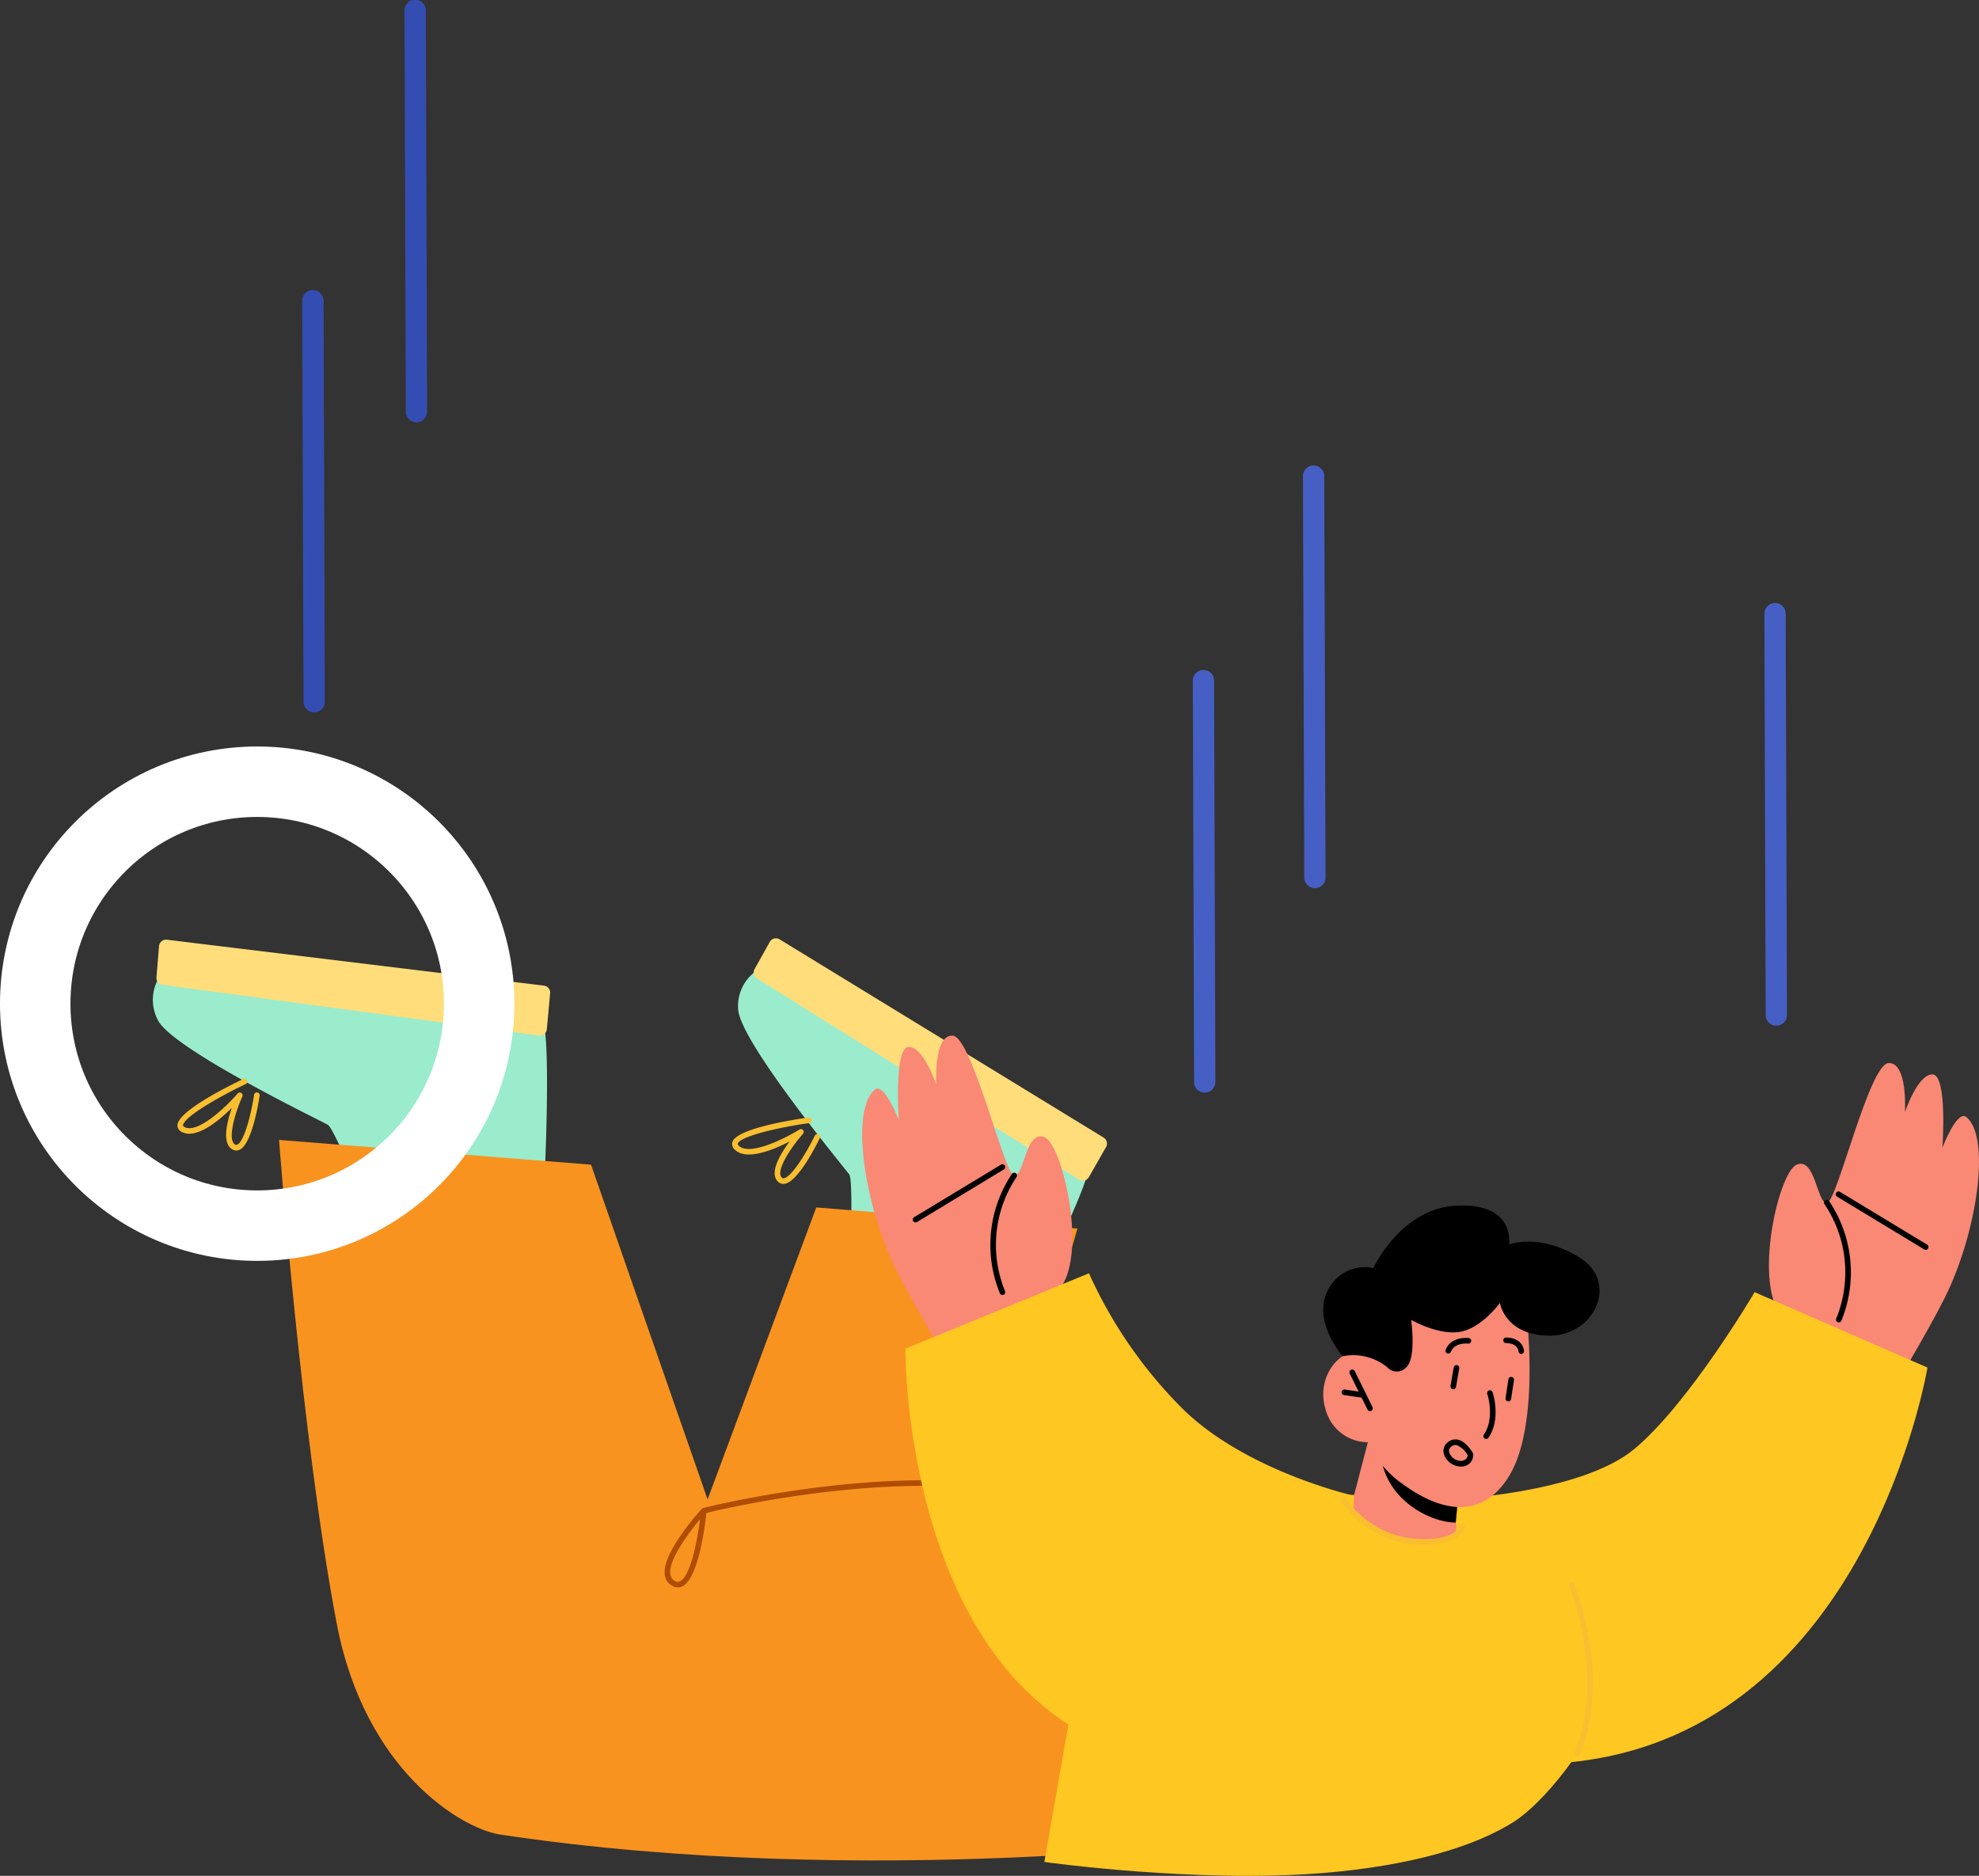<svg xmlns="http://www.w3.org/2000/svg" width="280.839" height="266.212" viewBox="0 0 280.839 266.212">
  <rect x="0" y="0" width="280.839" height="266.212" fill="#333333" stroke="none"/>
  <g id="Grupo_84218" data-name="Grupo 84218" transform="translate(-1020 -5136.394)">
    <g id="Grupo_81894" data-name="Grupo 81894" transform="translate(788.608 5109.234)">
      <g id="Grupo_81888" data-name="Grupo 81888" transform="translate(253.104 160.32)">
        <g id="Grupo_81847" data-name="Grupo 81847" transform="translate(229.313 17.71)">
          <path id="Trazado_114548" data-name="Trazado 114548" d="M389.777,149.19s5.166-8.619,6.964-12.678c4.122-9.313,5.609-21.381,2.337-24.093-1.328-1.1-3.4,4.318-3.4,4.318s.719-10.252-1.384-10.369-3.939,5.337-3.939,5.337.422-7.081-2.329-6.945-7.3,19.668-8.726,19.849-1.653-6.647-4.349-5.411-6.579,18.637-1.211,22.343S389.777,149.19,389.777,149.19Z" transform="translate(-371.049 -104.759)" fill="#f98875"/>
        </g>
        <g id="Grupo_81848" data-name="Grupo 81848" transform="translate(238.836 35.962)">
          <path id="Trazado_114549" data-name="Trazado 114549" d="M388.673,122.4a.39.39,0,0,1-.2-.056l-12.328-7.466a.4.4,0,1,1,.41-.679l12.328,7.464a.4.4,0,0,1-.206.737Z" transform="translate(-375.948 -114.147)"/>
        </g>
        <g id="Grupo_81849" data-name="Grupo 81849" transform="translate(237.164 37.164)">
          <path id="Trazado_114550" data-name="Trazado 114550" d="M377.155,132.118a.381.381,0,0,1-.144-.029.4.4,0,0,1-.226-.513A17.339,17.339,0,0,0,375.17,115.4a.4.4,0,1,1,.628-.484,18.137,18.137,0,0,1,1.728,16.946A.4.4,0,0,1,377.155,132.118Z" transform="translate(-375.087 -114.765)"/>
        </g>
        <g id="Grupo_81850" data-name="Grupo 81850" transform="translate(181.537 50.222)">
          <path id="Trazado_114551" data-name="Trazado 114551" d="M348.465,150.924s18.861-.729,26.65-7.157,17.107-22.287,17.107-22.287l24.53,10.7s-8.446,51.351-50.136,55.951C337.612,191.339,348.465,150.924,348.465,150.924Z" transform="translate(-346.476 -121.481)" fill="#ffc721"/>
        </g>
        <g id="Grupo_81851" data-name="Grupo 81851" transform="translate(0 4.816)">
          <path id="Trazado_114552" data-name="Trazado 114552" d="M284.488,134.194s-5.562-13.843-6.579-14.422-22.287-10.851-24.136-14.906a6.117,6.117,0,0,1,.727-6.739s51.965,4.936,53.614,6.07.542,23.494.542,23.494Z" transform="translate(-253.104 -98.127)" fill="#9aeccd"/>
        </g>
        <g id="Grupo_81852" data-name="Grupo 81852" transform="translate(0.487 0.201)">
          <path id="Trazado_114553" data-name="Trazado 114553" d="M254.223,102.153l53.4,7.2a1,1,0,0,0,1.132-.9l.467-5.1a1,1,0,0,0-.877-1.085l-53.505-6.515a1,1,0,0,0-1.118.912l-.362,4.408A1,1,0,0,0,254.223,102.153Z" transform="translate(-253.354 -95.753)" fill="#ffdd7a"/>
        </g>
        <g id="Grupo_81853" data-name="Grupo 81853" transform="translate(83.03 4.103)">
          <path id="Trazado_114554" data-name="Trazado 114554" d="M311.582,143.02s.686-14.9,0-15.853-15.772-19.121-15.772-23.578a6.117,6.117,0,0,1,3.459-5.829s45.229,26.058,46.259,27.773-9.258,21.6-9.258,21.6Z" transform="translate(-295.81 -97.76)" fill="#9aeccd"/>
        </g>
        <g id="Grupo_81854" data-name="Grupo 81854" transform="translate(17.891 28.612)">
          <path id="Trazado_114555" data-name="Trazado 114555" d="M397.3,168.073s-7-7.551-36.489-8.179-37.6,1.758-37.6,1.758l-16.637-47.774-44.272-3.511s3.251,42.9,8.2,68.711c3.97,20.694,17.613,29.035,23.22,29.875,52.786,7.913,106.005.56,106.005.56Z" transform="translate(-262.306 -110.366)" fill="#f9931f"/>
        </g>
        <g id="Grupo_81855" data-name="Grupo 81855" transform="translate(77.326 38.194)">
          <path id="Trazado_114556" data-name="Trazado 114556" d="M292.876,160.432l16.8-45.137,37.061,3-11.107,38.343Z" transform="translate(-292.876 -115.295)" fill="#f9931f"/>
        </g>
        <g id="Grupo_81856" data-name="Grupo 81856" transform="translate(126.49 78.987)">
          <path id="Trazado_114557" data-name="Trazado 114557" d="M326.105,142.96l-7.942,45.413s21.6,3.041,39.579,1.563c12.309-1.013,21.369-3.675,27.027-7.252,8.181-5.174,26.76-32.047,7.225-40.879S344.54,135.749,326.105,142.96Z" transform="translate(-318.163 -136.276)" fill="#ffc721"/>
        </g>
        <g id="Grupo_81860" data-name="Grupo 81860" transform="translate(169.986 71.513)">
          <g id="Grupo_81859" data-name="Grupo 81859">
            <g id="Grupo_81858" data-name="Grupo 81858">
              <g id="Grupo_81857" data-name="Grupo 81857">
                <path id="Trazado_114558" data-name="Trazado 114558" d="M342.952,132.432l-2.417,9.272s2.732,4.155,9.381,4.853c6.768.712,5.5-2.72,5.5-2.72l.531-4.779-11.131-5.671Z" transform="translate(-340.535 -132.432)" fill="#f98875"/>
              </g>
            </g>
          </g>
        </g>
        <g id="Grupo_81864" data-name="Grupo 81864" transform="translate(174.217 72.508)">
          <g id="Grupo_81863" data-name="Grupo 81863">
            <g id="Grupo_81862" data-name="Grupo 81862">
              <g id="Grupo_81861" data-name="Grupo 81861">
                <path id="Trazado_114559" data-name="Trazado 114559" d="M342.748,132.944a3.831,3.831,0,0,0,.019,1.167c.922,6.268,7.19,9.243,10.6,9.243l.42-4.5Z" transform="translate(-342.711 -132.944)"/>
              </g>
            </g>
          </g>
        </g>
        <g id="Grupo_81868" data-name="Grupo 81868" transform="translate(166.073 47.536)">
          <g id="Grupo_81867" data-name="Grupo 81867">
            <g id="Grupo_81866" data-name="Grupo 81866">
              <g id="Grupo_81865" data-name="Grupo 81865">
                <path id="Trazado_114560" data-name="Trazado 114560" d="M367.4,126.3s1.9,15.618-2.6,22.726-11.2,3.772-14.982,1.005a14.629,14.629,0,0,1-4.968-5.947,6.228,6.228,0,0,1-5.895-4.31c-1.544-4.464,1.347-8.2,3.892-8.488s4.742,2.141,4.742,2.141l-.9-4.643S361.64,111.029,367.4,126.3Z" transform="translate(-338.522 -120.1)" fill="#f98875"/>
              </g>
            </g>
          </g>
        </g>
        <g id="Grupo_81869" data-name="Grupo 81869" transform="translate(188.794 64.2)">
          <path id="Trazado_114561" data-name="Trazado 114561" d="M350.606,135.519a.392.392,0,0,1-.224-.068.4.4,0,0,1-.1-.552c1.581-2.323.513-5.673.5-5.706a.4.4,0,1,1,.752-.249c.051.154,1.2,3.758-.6,6.4A.4.4,0,0,1,350.606,135.519Z" transform="translate(-350.209 -128.671)"/>
        </g>
        <g id="Grupo_81870" data-name="Grupo 81870" transform="translate(169.781 61.194)">
          <path id="Trazado_114562" data-name="Trazado 114562" d="M343.354,133.032a.393.393,0,0,1-.356-.222l-2.527-5.115a.4.4,0,0,1,.179-.531.4.4,0,0,1,.533.179l2.527,5.117a.4.4,0,0,1-.356.572Z" transform="translate(-340.43 -127.125)"/>
        </g>
        <g id="Grupo_81871" data-name="Grupo 81871" transform="translate(168.671 64.029)">
          <path id="Trazado_114563" data-name="Trazado 114563" d="M342.966,129.779c-.058,0-2.769-.406-2.769-.406a.4.4,0,0,1-.334-.451.4.4,0,0,1,.451-.334l2.71.4a.4.4,0,0,1-.058.789Z" transform="translate(-339.859 -128.583)"/>
        </g>
        <g id="Grupo_81872" data-name="Grupo 81872" transform="translate(166.068 37.922)">
          <path id="Trazado_114564" data-name="Trazado 114564" d="M347.592,138.091a1.8,1.8,0,0,0,2.666.07c1.53-1.3.733-6.776.733-6.776s3.97,2.279,7.042,1.676,5.557-4.089,5.557-4.089.7,4.641,7.071,4.647,9.914-7.583,4.192-11.107-9.964-1.816-9.964-1.816.976-6-7.584-5.514c-7.8.441-11.675,8.854-11.675,8.854a5.8,5.8,0,0,0-6.48,3.233c-2.213,4.328,2.127,9.282,2.127,9.282A7.656,7.656,0,0,1,347.592,138.091Z" transform="translate(-338.52 -115.155)"/>
        </g>
        <g id="Grupo_81873" data-name="Grupo 81873" transform="translate(184.124 60.531)">
          <path id="Trazado_114565" data-name="Trazado 114565" d="M348.205,130.245a.411.411,0,0,1-.393-.465l.461-2.669a.4.4,0,0,1,.784.134l-.461,2.669A.4.4,0,0,1,348.205,130.245Z" transform="translate(-347.807 -126.784)"/>
        </g>
        <g id="Grupo_81874" data-name="Grupo 81874" transform="translate(191.937 62.244)">
          <path id="Trazado_114566" data-name="Trazado 114566" d="M352.223,131.138a.408.408,0,0,1-.393-.457l.408-2.677a.392.392,0,0,1,.453-.332.4.4,0,0,1,.332.453l-.41,2.677A.4.4,0,0,1,352.223,131.138Z" transform="translate(-351.826 -127.664)"/>
        </g>
        <g id="Grupo_81875" data-name="Grupo 81875" transform="translate(183.415 56.71)">
          <path id="Trazado_114567" data-name="Trazado 114567" d="M347.84,127.042a.39.39,0,0,1-.148-.027.4.4,0,0,1-.222-.517c.778-1.938,3.179-1.672,3.278-1.66a.4.4,0,0,1,.346.441.4.4,0,0,1-.439.346c-.078-.008-1.9-.2-2.448,1.168A.392.392,0,0,1,347.84,127.042Z" transform="translate(-347.442 -124.818)"/>
        </g>
        <g id="Grupo_81876" data-name="Grupo 81876" transform="translate(191.623 56.654)">
          <path id="Trazado_114568" data-name="Trazado 114568" d="M354.211,127.125a.4.4,0,0,1-.4-.385c-.006-.117-.1-1.122-1.76-1.155a.4.4,0,0,1-.389-.406.392.392,0,0,1,.4-.387c2.465.051,2.539,1.907,2.539,1.927a.4.4,0,0,1-.389.406Z" transform="translate(-351.664 -124.79)"/>
        </g>
        <g id="Grupo_81877" data-name="Grupo 81877" transform="translate(85.244)">
          <path id="Trazado_114569" data-name="Trazado 114569" d="M297.42,101.356,343.111,129.9a1,1,0,0,0,1.4-.352l2.44-4.268a1,1,0,0,0-.346-1.349L300.628,95.8a1,1,0,0,0-1.4.366l-2.156,3.857A1,1,0,0,0,297.42,101.356Z" transform="translate(-296.949 -95.65)" fill="#ffdd7a"/>
        </g>
        <g id="Grupo_81878" data-name="Grupo 81878" transform="translate(72.602 76.913)">
          <path id="Trazado_114570" data-name="Trazado 114570" d="M292.328,150.42a1.683,1.683,0,0,1-.912-.29,2.022,2.022,0,0,1-.947-1.515c-.412-3.154,5-9.066,5.257-9.348a.518.518,0,0,1,.2-.121c.575-.146,23.2-5.807,41.8-3.3a.394.394,0,0,1,.34.445.388.388,0,0,1-.447.34c-17.5-2.356-38.626,2.58-41.243,3.218-.187,1.765-1.118,9.3-3.41,10.413A1.464,1.464,0,0,1,292.328,150.42Zm3.152-9.669c-1.756,2.084-4.48,5.8-4.223,7.763a1.249,1.249,0,0,0,.585.947.743.743,0,0,0,.785.091C294.128,148.822,295.086,143.748,295.479,140.752Z" transform="translate(-290.446 -135.209)" fill="#af4d04"/>
        </g>
        <g id="Grupo_81879" data-name="Grupo 81879" transform="translate(100.646 13.814)">
          <path id="Trazado_114571" data-name="Trazado 114571" d="M315.959,147.186s-5.168-8.619-6.966-12.68c-4.122-9.311-5.609-21.379-2.337-24.091,1.328-1.1,3.4,4.318,3.4,4.318s-.717-10.252,1.384-10.369,3.939,5.337,3.939,5.337-.422-7.081,2.329-6.945,7.3,19.668,8.726,19.849,1.652-6.649,4.349-5.413,6.579,18.639,1.211,22.345S315.959,147.186,315.959,147.186Z" transform="translate(-304.871 -102.755)" fill="#f98875"/>
        </g>
        <g id="Grupo_81880" data-name="Grupo 81880" transform="translate(107.814 32.067)">
          <path id="Trazado_114572" data-name="Trazado 114572" d="M308.955,120.4a.4.4,0,0,1-.206-.737l12.328-7.464a.4.4,0,0,1,.546.134.4.4,0,0,1-.134.544l-12.328,7.464A.4.4,0,0,1,308.955,120.4Z" transform="translate(-308.558 -112.143)"/>
        </g>
        <g id="Grupo_81881" data-name="Grupo 81881" transform="translate(118.836 33.266)">
          <path id="Trazado_114573" data-name="Trazado 114573" d="M315.933,130.112a.392.392,0,0,1-.369-.251,18.133,18.133,0,0,1,1.726-16.946.394.394,0,0,1,.556-.072.4.4,0,0,1,.072.558,17.326,17.326,0,0,0-1.616,16.17.4.4,0,0,1-.224.513A.387.387,0,0,1,315.933,130.112Z" transform="translate(-314.226 -112.76)"/>
        </g>
        <g id="Grupo_81882" data-name="Grupo 81882" transform="translate(106.767 47.535)">
          <path id="Trazado_114574" data-name="Trazado 114574" d="M308.019,130.81s-.439,52.9,37.872,58.813c25.7,3.968,25.784-37.949,25.784-37.949s-15.321-3.447-24.371-12.4a64.791,64.791,0,0,1-13.232-19.17Z" transform="translate(-308.019 -120.099)" fill="#ffc721"/>
        </g>
        <g id="Grupo_81883" data-name="Grupo 81883" transform="translate(168.542 79.271)">
          <path id="Trazado_114575" data-name="Trazado 114575" d="M351.694,143.219c-.346,0-.712-.01-1.1-.033a13.944,13.944,0,0,1-10.744-6.163.4.4,0,0,1,.132-.544.4.4,0,0,1,.546.134,13.407,13.407,0,0,0,10.112,5.782c5.413.315,6.01-1.833,6.015-1.855a.4.4,0,0,1,.473-.3.4.4,0,0,1,.3.465C357.408,140.814,356.856,143.219,351.694,143.219Z" transform="translate(-339.793 -136.422)" fill="#f9bf30"/>
        </g>
        <g id="Grupo_81884" data-name="Grupo 81884" transform="translate(3.472 19.955)">
          <path id="Trazado_114576" data-name="Trazado 114576" d="M263.246,116.075a1.125,1.125,0,0,1-.523-.134c-1.555-.809-.848-3.815-.115-5.918-1.868,1.849-5.078,4.515-7.11,3.414a1.022,1.022,0,0,1-.609-.945c.056-2.073,7.759-5.811,9.3-6.54a.4.4,0,1,1,.34.717c-3.655,1.726-8.815,4.68-8.848,5.844,0,.035,0,.119.193.224,1.936,1.048,6.12-3.082,7.567-4.761a.4.4,0,0,1,.665.42c-1.114,2.483-2.164,6.247-1.019,6.842a.3.3,0,0,0,.307,0c1.034-.527,2-4.616,2.372-7.067a.4.4,0,0,1,.451-.334.4.4,0,0,1,.334.453c-.169,1.126-1.1,6.789-2.8,7.656A1.1,1.1,0,0,1,263.246,116.075Z" transform="translate(-254.89 -105.914)" fill="#f9bf30"/>
        </g>
        <g id="Grupo_81885" data-name="Grupo 81885" transform="translate(82.183 25.423)">
          <path id="Trazado_114577" data-name="Trazado 114577" d="M302.645,118.156a1.087,1.087,0,0,1-.782-.332c-1.242-1.238.336-3.894,1.664-5.683-2.337,1.205-6.194,2.788-7.8,1.128a1.019,1.019,0,0,1-.3-1.083c.673-1.96,9.142-3.222,10.833-3.453a.4.4,0,0,1,.109.785c-4,.552-9.812,1.824-10.194,2.926-.01.033-.037.111.119.272,1.534,1.583,6.762-1.108,8.644-2.279a.4.4,0,0,1,.507.6c-1.8,2.034-3.935,5.31-3.021,6.222a.312.312,0,0,0,.292.1c1.147-.194,3.3-3.8,4.382-6.031a.392.392,0,0,1,.531-.185.4.4,0,0,1,.183.531c-.5,1.025-3.082,6.15-4.964,6.467A1.2,1.2,0,0,1,302.645,118.156Z" transform="translate(-295.374 -108.726)" fill="#f9bf30"/>
        </g>
        <g id="Grupo_81886" data-name="Grupo 81886" transform="translate(183.129 71.116)">
          <path id="Trazado_114578" data-name="Trazado 114578" d="M349.692,136.083a2.611,2.611,0,0,1-2.283-1.629,1.557,1.557,0,0,1,.632-1.919,1.634,1.634,0,0,1,1.338-.261c1.194.286,2.059,1.831,2.094,1.9a.381.381,0,0,1,.049.159,1.651,1.651,0,0,1-1.623,1.74A1.836,1.836,0,0,1,349.692,136.083Zm-.7-3.06a.9.9,0,0,0-.507.169.766.766,0,0,0-.332.984,1.81,1.81,0,0,0,1.649,1.108c.8-.1.916-.595.927-.813a3.229,3.229,0,0,0-1.538-1.425A.863.863,0,0,0,348.994,133.023Z" transform="translate(-347.295 -132.228)"/>
        </g>
        <g id="Grupo_81887" data-name="Grupo 81887" transform="translate(200.908 91.329)">
          <path id="Trazado_114579" data-name="Trazado 114579" d="M357.634,167.426a.407.407,0,0,1-.15-.027.4.4,0,0,1-.22-.517c4.446-11.053-.741-23.58-.793-23.7a.4.4,0,0,1,.733-.311c.052.128,5.364,12.958.8,24.311A.394.394,0,0,1,357.634,167.426Z" transform="translate(-356.44 -142.624)" fill="#f9bf30"/>
        </g>
      </g>
      <g id="Grupo_81889" data-name="Grupo 81889" transform="translate(274.286 68.317)">
        <path id="Trazado_114580" data-name="Trazado 114580" d="M265.69,108.273a1.511,1.511,0,0,1-1.511-1.507L264,49.846a1.513,1.513,0,0,1,1.507-1.517,1.532,1.532,0,0,1,1.517,1.507l.181,56.921a1.513,1.513,0,0,1-1.507,1.517Z" transform="translate(-263.999 -48.329)" fill="#344db2"/>
      </g>
      <g id="Grupo_81890" data-name="Grupo 81890" transform="translate(416.295 93.254)">
        <path id="Trazado_114581" data-name="Trazado 114581" d="M338.733,121.1a1.511,1.511,0,0,1-1.511-1.507l-.183-56.919a1.512,1.512,0,1,1,3.023-.01l.183,56.921a1.511,1.511,0,0,1-1.507,1.515Z" transform="translate(-337.04 -61.155)" fill="#465fc4"/>
      </g>
      <g id="Grupo_81891" data-name="Grupo 81891" transform="translate(400.663 122.279)">
        <path id="Trazado_114582" data-name="Trazado 114582" d="M330.691,136.028a1.513,1.513,0,0,1-1.511-1.507L329,77.6a1.512,1.512,0,1,1,3.023-.01l.181,56.921a1.514,1.514,0,0,1-1.507,1.516Z" transform="translate(-329 -76.084)" fill="#465fc4"/>
      </g>
      <g id="Grupo_81892" data-name="Grupo 81892" transform="translate(288.8 27.16)">
        <path id="Trazado_114583" data-name="Trazado 114583" d="M273.157,87.1a1.514,1.514,0,0,1-1.513-1.507l-.181-56.921a1.511,1.511,0,1,1,3.021-.01l.183,56.921a1.513,1.513,0,0,1-1.507,1.516Z" transform="translate(-271.464 -27.16)" fill="#344db2"/>
      </g>
      <g id="Grupo_81893" data-name="Grupo 81893" transform="translate(481.778 112.776)">
        <path id="Trazado_114584" data-name="Trazado 114584" d="M372.414,131.138a1.511,1.511,0,0,1-1.513-1.507l-.181-56.919a1.511,1.511,0,1,1,3.021-.01l.183,56.921a1.51,1.51,0,0,1-1.5,1.515Z" transform="translate(-370.721 -71.196)" fill="#465fc4"/>
      </g>
    </g>
    <g id="Elipse_4749" data-name="Elipse 4749" transform="translate(1020 5242.333)" fill="none" stroke="#fff" stroke-width="10">
      <circle cx="36.5" cy="36.5" r="36.5" stroke="none"/>
      <circle cx="36.5" cy="36.5" r="31.5" fill="none"/>
    </g>
  </g>
</svg>

